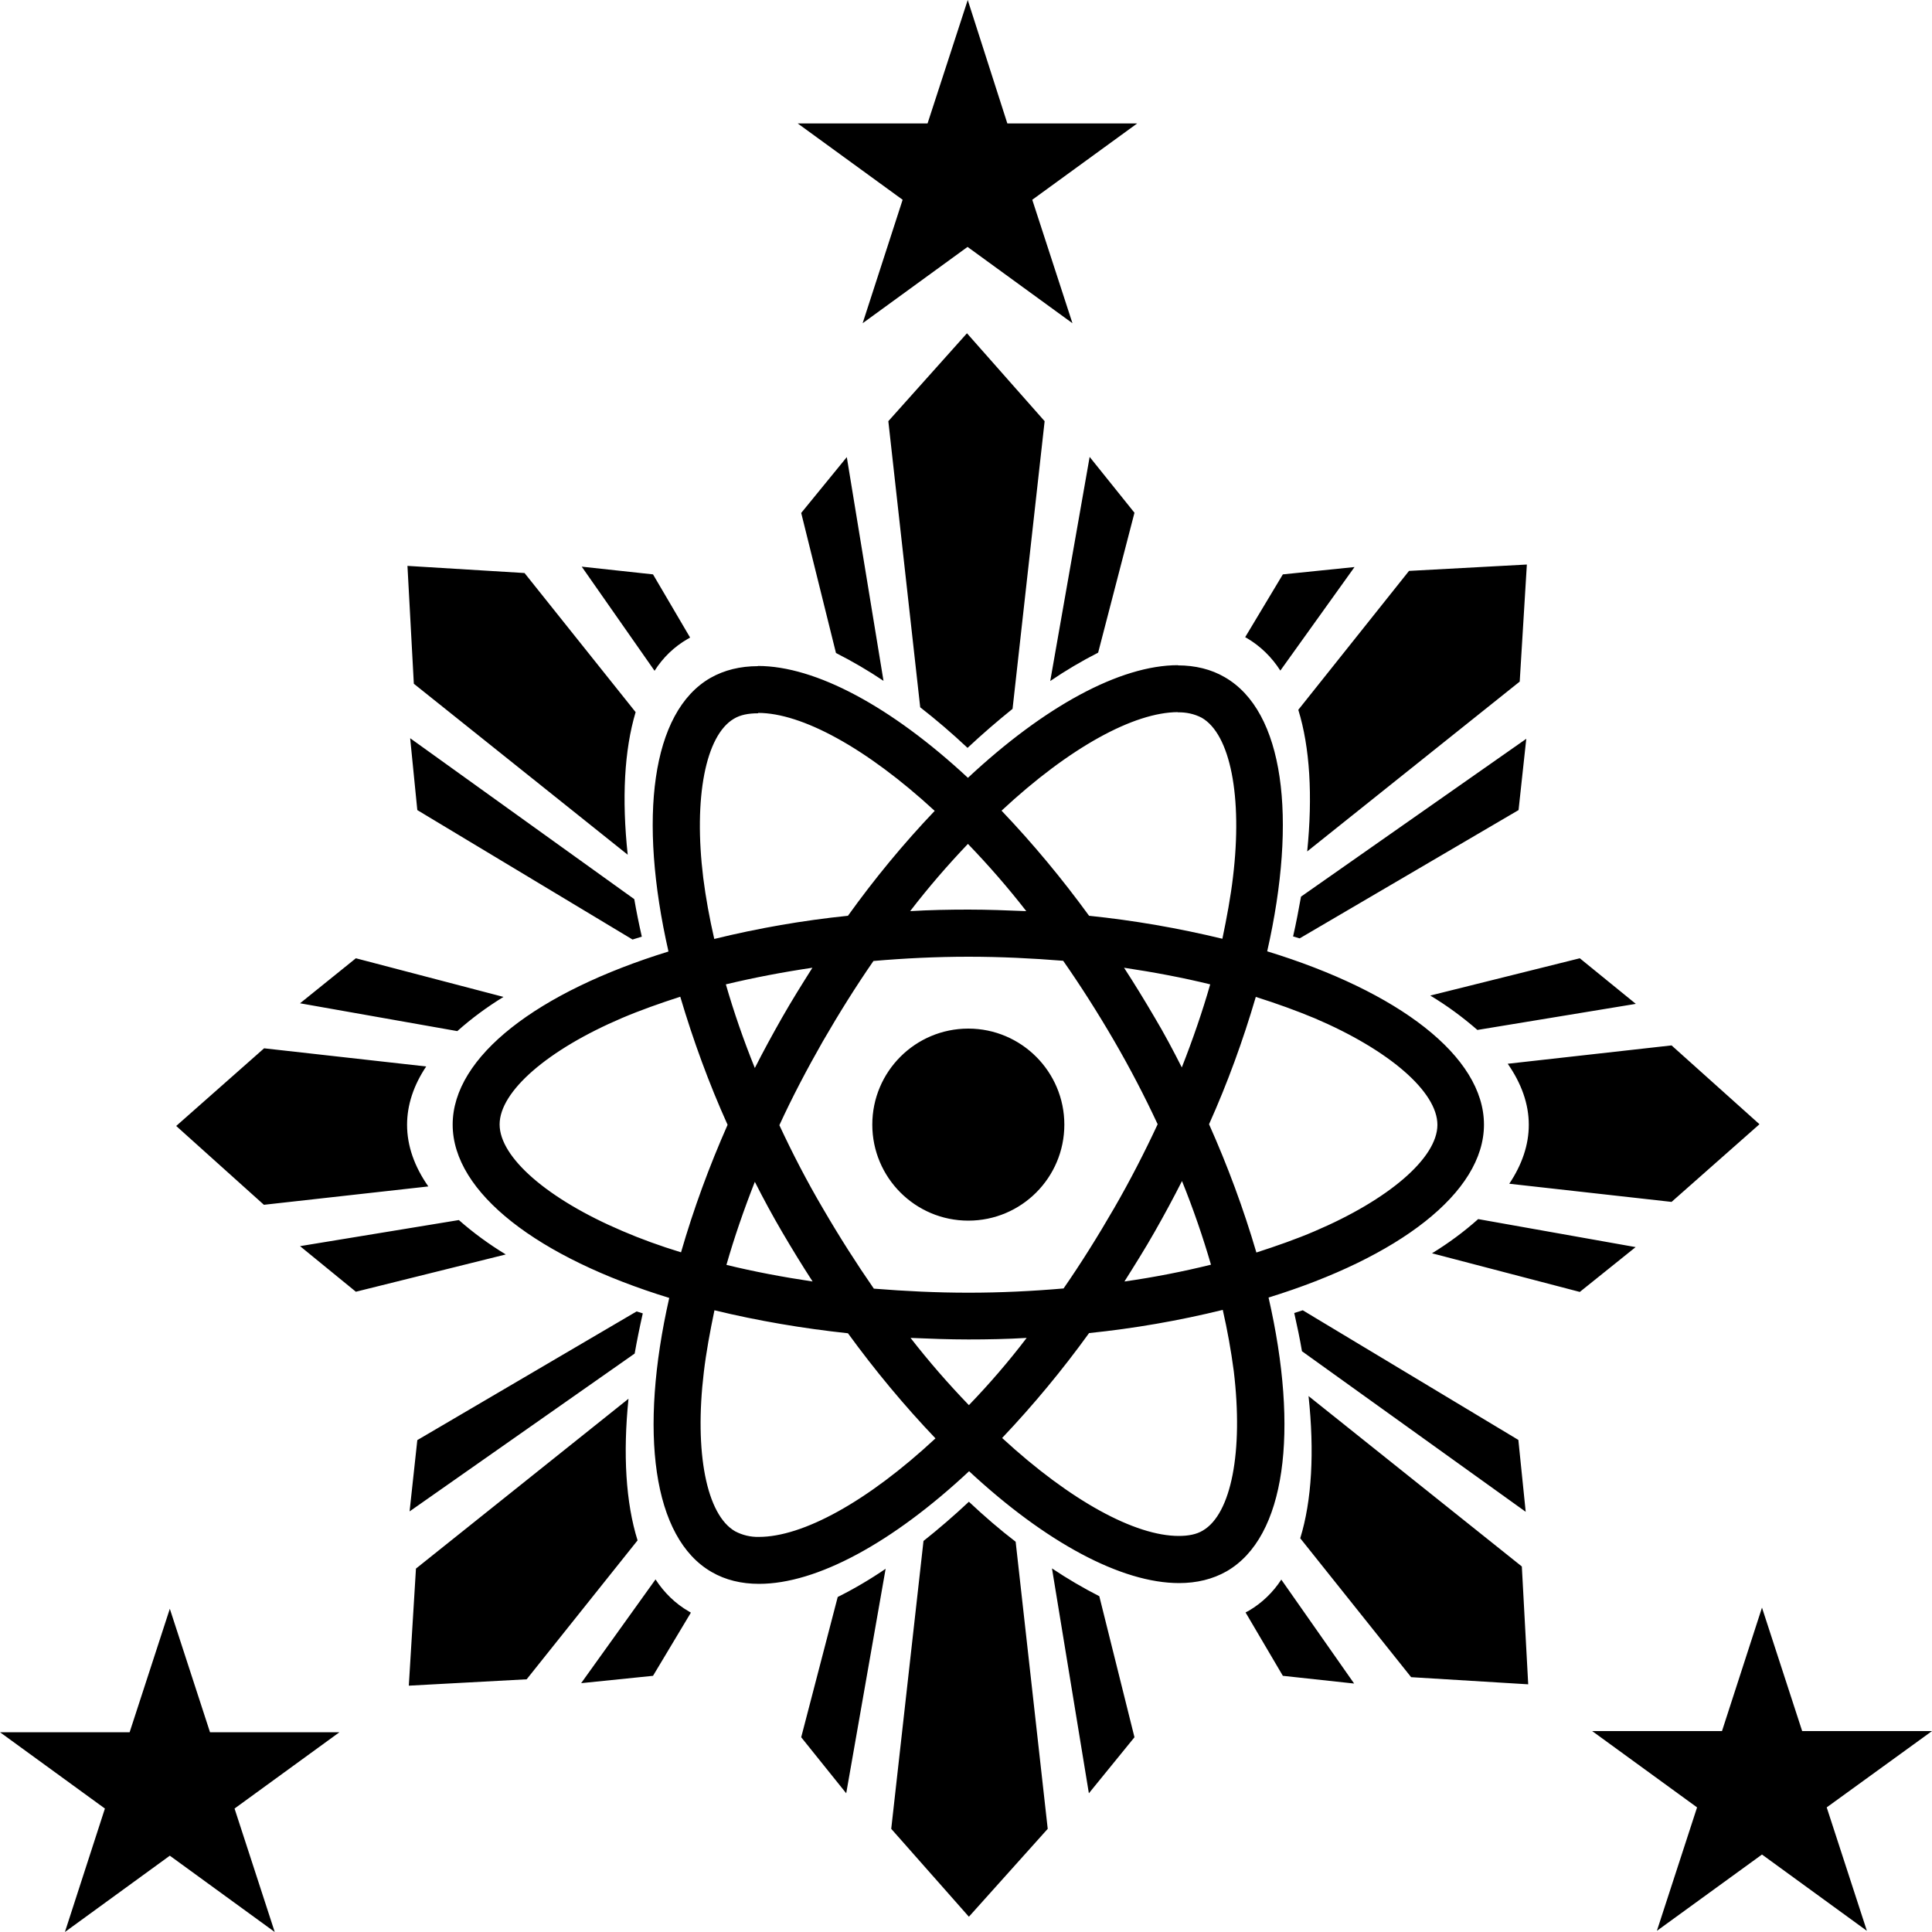 <?xml version="1.0" encoding="utf-8"?>
<!-- Generator: Adobe Illustrator 22.1.0, SVG Export Plug-In . SVG Version: 6.00 Build 0)  -->
<svg version="1.1" id="Layer_1" xmlns="http://www.w3.org/2000/svg" xmlns:xlink="http://www.w3.org/1999/xlink" x="0px" y="0px"
	 viewBox="0 0 1000 1000" style="enable-background:new 0 0 1000 1000;" xml:space="preserve">
<path d="M212.3,382.1l3.7,37.2l111.4,67c1.6-0.5,3.2-1,4.8-1.5c-1.5-6.6-2.8-13-3.9-19.4L212.3,382.1z M459.8,218l16.5,148.1
	c8.1,6.3,16.3,13.3,24.5,21c7.8-7.3,15.6-14,23.3-20.2L540.7,218l-40.2-45.5L459.8,218z M260.6,516l-76.4-20l-28.9,23.3l81.4,14.4
	C244.1,527.1,252.1,521.2,260.6,516z M355.8,330.8c0.5-0.3,0.9-0.5,1.4-0.8L338,297.3l-36.9-4l37.7,53.9
	C343.1,340.4,348.9,334.8,355.8,330.8z M324.9,442.4c-3.1-28.9-1.8-54.1,4.1-73.8l-57.5-72l-60.6-3.7l3.3,61L324.9,442.4z
	 M414.7,265.5l18,72.5c8.5,4.3,16.7,9.1,24.6,14.4l-19-115.8L414.7,265.5z M568.4,337.8l18.8-72.4L564,236.5l-20.4,116
	C551.5,347.1,559.8,342.2,568.4,337.8z M764.7,533.1l82-13.5L817.7,496l-77.4,19.3C749,520.5,757.1,526.5,764.7,533.1z M221.7,614.1
	c-7.2-10.3-11-21-11-31.9c0-10.3,3.4-20.5,9.9-30.2l-83.9-9.4l-45.5,40.2l45.4,40.8L221.7,614.1z M673.4,464.1
	c-1.2,6.7-2.5,13.6-4.1,20.6l3.4,1l113.3-66.4l4-36.9L673.4,464.1z M791.3,582.2c0,10.4-3.5,20.6-10.1,30.5l84,9.4l45.5-40.2
	l-45.5-40.8l-84.8,9.5C787.5,560.8,791.3,571.4,791.3,582.2z M662.7,347.1l38.4-53.6l-37.1,3.8l-19.5,32.5l0.9,0.5
	C652.4,334.4,658.3,340.2,662.7,347.1z M676.6,440.7l110-87.9l3.7-60.6l-61,3.3L672,367.4C678,386.8,679.5,411.9,676.6,440.7z
	 M446.5,167.3l54.3-39.5l54.3,39.5l-20.8-63.9l54.3-39.5h-67.2L500.9,0l-20.8,63.9h-67.2l54.3,39.5L446.5,167.3z M677.3,722.6
	c3.1,28.9,1.7,54.1-4.3,73.6l57.4,71.9l60.6,3.7l-3.3-61L677.3,722.6z M656.6,671.6c67.4-20.8,111.5-54.3,111.5-89.5
	c0-35.4-44.3-68.9-112.2-89.7c15.7-69.2,8.7-124.3-22-141.9c-7-4.1-15.3-6.1-24.2-6.1v-0.1c-29.9,0-69.1,21.3-108.7,58.3
	c-39.6-36.8-78.8-57.9-108.7-57.9v0.1c-9.1,0-17.4,2-24.6,6.1c-30.6,17.6-37.4,72.6-21.7,141.6c-67.7,20.9-111.7,54.3-111.7,89.6
	s44.3,68.9,112.1,89.7c-15.7,69.2-8.7,124.3,22,141.9c7.1,4.1,15.3,6.1,24.5,6.1c29.9,0,69.1-21.3,108.7-58.3
	c39.6,36.8,78.8,57.9,108.7,57.9c9.1,0,17.4-2,24.6-6.1C665.6,795.6,672.4,740.6,656.6,671.6z M609.6,368.6v0.1
	c4.3-0.1,8.6,0.8,12.4,2.8c14.8,8.5,21.2,40.8,16.2,82.4c-1.2,10.2-3.2,21-5.5,32c-22.7-5.5-45.8-9.5-69-11.9
	c-13.9-19.1-29-37.3-45.3-54.4C553.7,386.7,587,368.7,609.6,368.6z M404.9,637.8c5.1,8.7,10.3,17.2,15.7,25.5
	c-15.4-2.3-30.3-5.1-44.6-8.6c4-14,9-28.5,14.7-43C395.1,620.4,399.8,629.1,404.9,637.8z M375.7,509.5c14.2-3.4,29.2-6.3,44.8-8.6
	c-5.3,8.4-10.7,17-15.7,25.8c-5,8.8-9.7,17.4-14.1,26.1C384.8,538.2,379.8,523.7,375.7,509.5z M403.4,582.4
	c6.7-14.6,14.4-29.2,22.5-43.4c8.5-14.7,17.2-28.6,26.2-41.6c16.2-1.4,32.6-2.2,49.2-2.2s32.8,0.8,49,2.1
	c9,12.9,17.8,26.7,26.3,41.3c8.3,14.3,15.8,28.7,22.6,43.3c-6.8,14.6-14.3,29.2-22.5,43.4c-8.5,14.7-17.2,28.6-26.2,41.6
	c-16.2,1.4-32.6,2.2-49.2,2.2s-32.8-0.8-49-2.1c-9-13-17.8-26.8-26.3-41.4C417.7,611.5,410.2,597,403.4,582.4z M597.7,637.5
	c5-8.8,9.7-17.5,14.1-26.2v0c5.9,14.6,10.9,29.2,15,43.3c-14.2,3.5-29.3,6.5-44.8,8.7C587.3,654.9,592.7,646.3,597.7,637.5z
	 M597.5,526.4c-5.1-8.7-10.3-17.2-15.7-25.5c15.4,2.3,30.3,5.1,44.6,8.6c-4,14-9,28.5-14.7,43C607.3,543.8,602.7,535.1,597.5,526.4z
	 M501,436.8c10.7,11.1,20.8,22.7,30.2,34.8c-9.8-0.4-19.8-0.8-29.9-0.8c-10.1,0-20.3,0.2-30.2,0.8
	C480.4,459.5,490.4,447.9,501,436.8L501,436.8z M379.9,372c3.3-2,7.5-2.8,12.5-2.8V369c22.5,0,55.9,18,91.4,50.7
	c-16.2,17-31.2,35.2-44.9,54.3c-23.3,2.4-46.4,6.4-69.2,12c-2.5-10.9-4.4-21.4-5.7-31.6C358.9,412.9,365.2,380.6,379.9,372z
	 M352.5,648.2c-10.8-3.3-21-7-30.5-11.1c-38.5-16.4-63.4-38-63.4-55.1s24.9-38.7,63.4-55.1c9.4-4,19.6-7.6,30.1-11
	c6.7,22.6,14.8,44.8,24.5,66.3C367.1,603.7,359,625.7,352.5,648.2z M392.8,795.5c-4.3,0.1-8.5-0.9-12.3-2.9h0
	c-14.8-8.5-21.2-40.8-16.2-82.4c1.2-10.2,3.2-21,5.5-32c22.7,5.5,45.8,9.4,69.1,11.9c13.9,19.1,29,37.3,45.3,54.4
	C448.7,777.5,415.4,795.5,392.8,795.5z M501.5,727.3L501.5,727.3c-10.7-11.1-20.8-22.7-30.2-34.8c9.8,0.4,19.8,0.8,29.9,0.8
	c10.1,0,20.3-0.2,30.2-0.8C522.1,704.7,512.1,716.3,501.5,727.3z M622.6,792.2c-3.3,2-7.5,2.8-12.5,2.8c-22.5,0-55.9-18-91.4-50.7
	c16.2-17.1,31.2-35.2,45-54.3c23.3-2.4,46.4-6.4,69.2-12c2.4,10.5,4.3,21.1,5.7,31.7l0,0C643.6,751.3,637.3,783.6,622.6,792.2z
	 M625.8,581.9c9.6-21.4,17.6-43.4,24.2-65.9c10.8,3.4,21,7.1,30.6,11.1c38.4,16.4,63.4,38,63.4,55.1s-25.1,38.7-63.6,55.1l0,0
	c-9.3,4-19.6,7.6-30.1,11C643.6,625.5,635.4,603.4,625.8,581.9z M501.2,631.8c27.5,0,49.7-22.3,49.7-49.7s-22.3-49.7-49.7-49.7
	c-27.5,0-49.7,22.3-49.7,49.7S473.7,631.8,501.2,631.8z M789.7,782.5l-3.8-37.2l-111.6-67.1l-4.4,1.4c1.5,6.7,2.9,13.3,4,19.8
	L789.7,782.5z M108.7,896.6l-20.8-63.9l-20.8,63.9H0l54.3,39.5L33.6,1000l54.3-39.5l54.3,39.5l-20.8-63.9l54.3-39.5H108.7z
	 M1000,896h-67.2l-20.8-63.9L891.3,896h-67.2l54.3,39.5l-20.8,63.9l54.4-39.5l54.3,39.5l-20.8-63.9L1000,896z M646.4,833.7
	c-0.5,0.3-1.1,0.6-1.7,0.9l19.3,32.8l36.9,4l-37.7-53.8C658.9,824.2,653.2,829.7,646.4,833.7z M544.5,811.8l19.1,116.4l23.6-29
	l-18.2-73C560.6,821.9,552.4,817.1,544.5,811.8z M765.1,631c-7.4,6.6-15.4,12.5-23.9,17.7l76.5,20l28.9-23.2L765.1,631z
	 M328.5,700.6c1.2-6.8,2.6-13.7,4.2-20.8l-3.2-1L216,745.4l-4,36.9L328.5,700.6z M237.5,631.5L155.3,645l28.9,23.6l77.6-19.3
	C253.2,644.1,245,638.1,237.5,631.5z M325.3,724l-110,87.9l-3.7,60.6l61-3.3l57.4-71.9C323.9,777.8,322.4,752.7,325.3,724z
	 M339.3,817.5l-38.5,53.7l37.2-3.8l19.6-32.7l-1-0.6C349.6,830.1,343.7,824.3,339.3,817.5z M501.5,777.3
	c-7.9,7.4-15.7,14.1-23.5,20.3l-16.7,149l40.2,45.5l40.8-45.5l-16.6-148.6C517.6,791.8,509.6,784.9,501.5,777.3z M414.7,899.2
	l23.3,29L458.4,812c-7.9,5.4-16.2,10.3-24.8,14.6L414.7,899.2z"/>
</svg>
